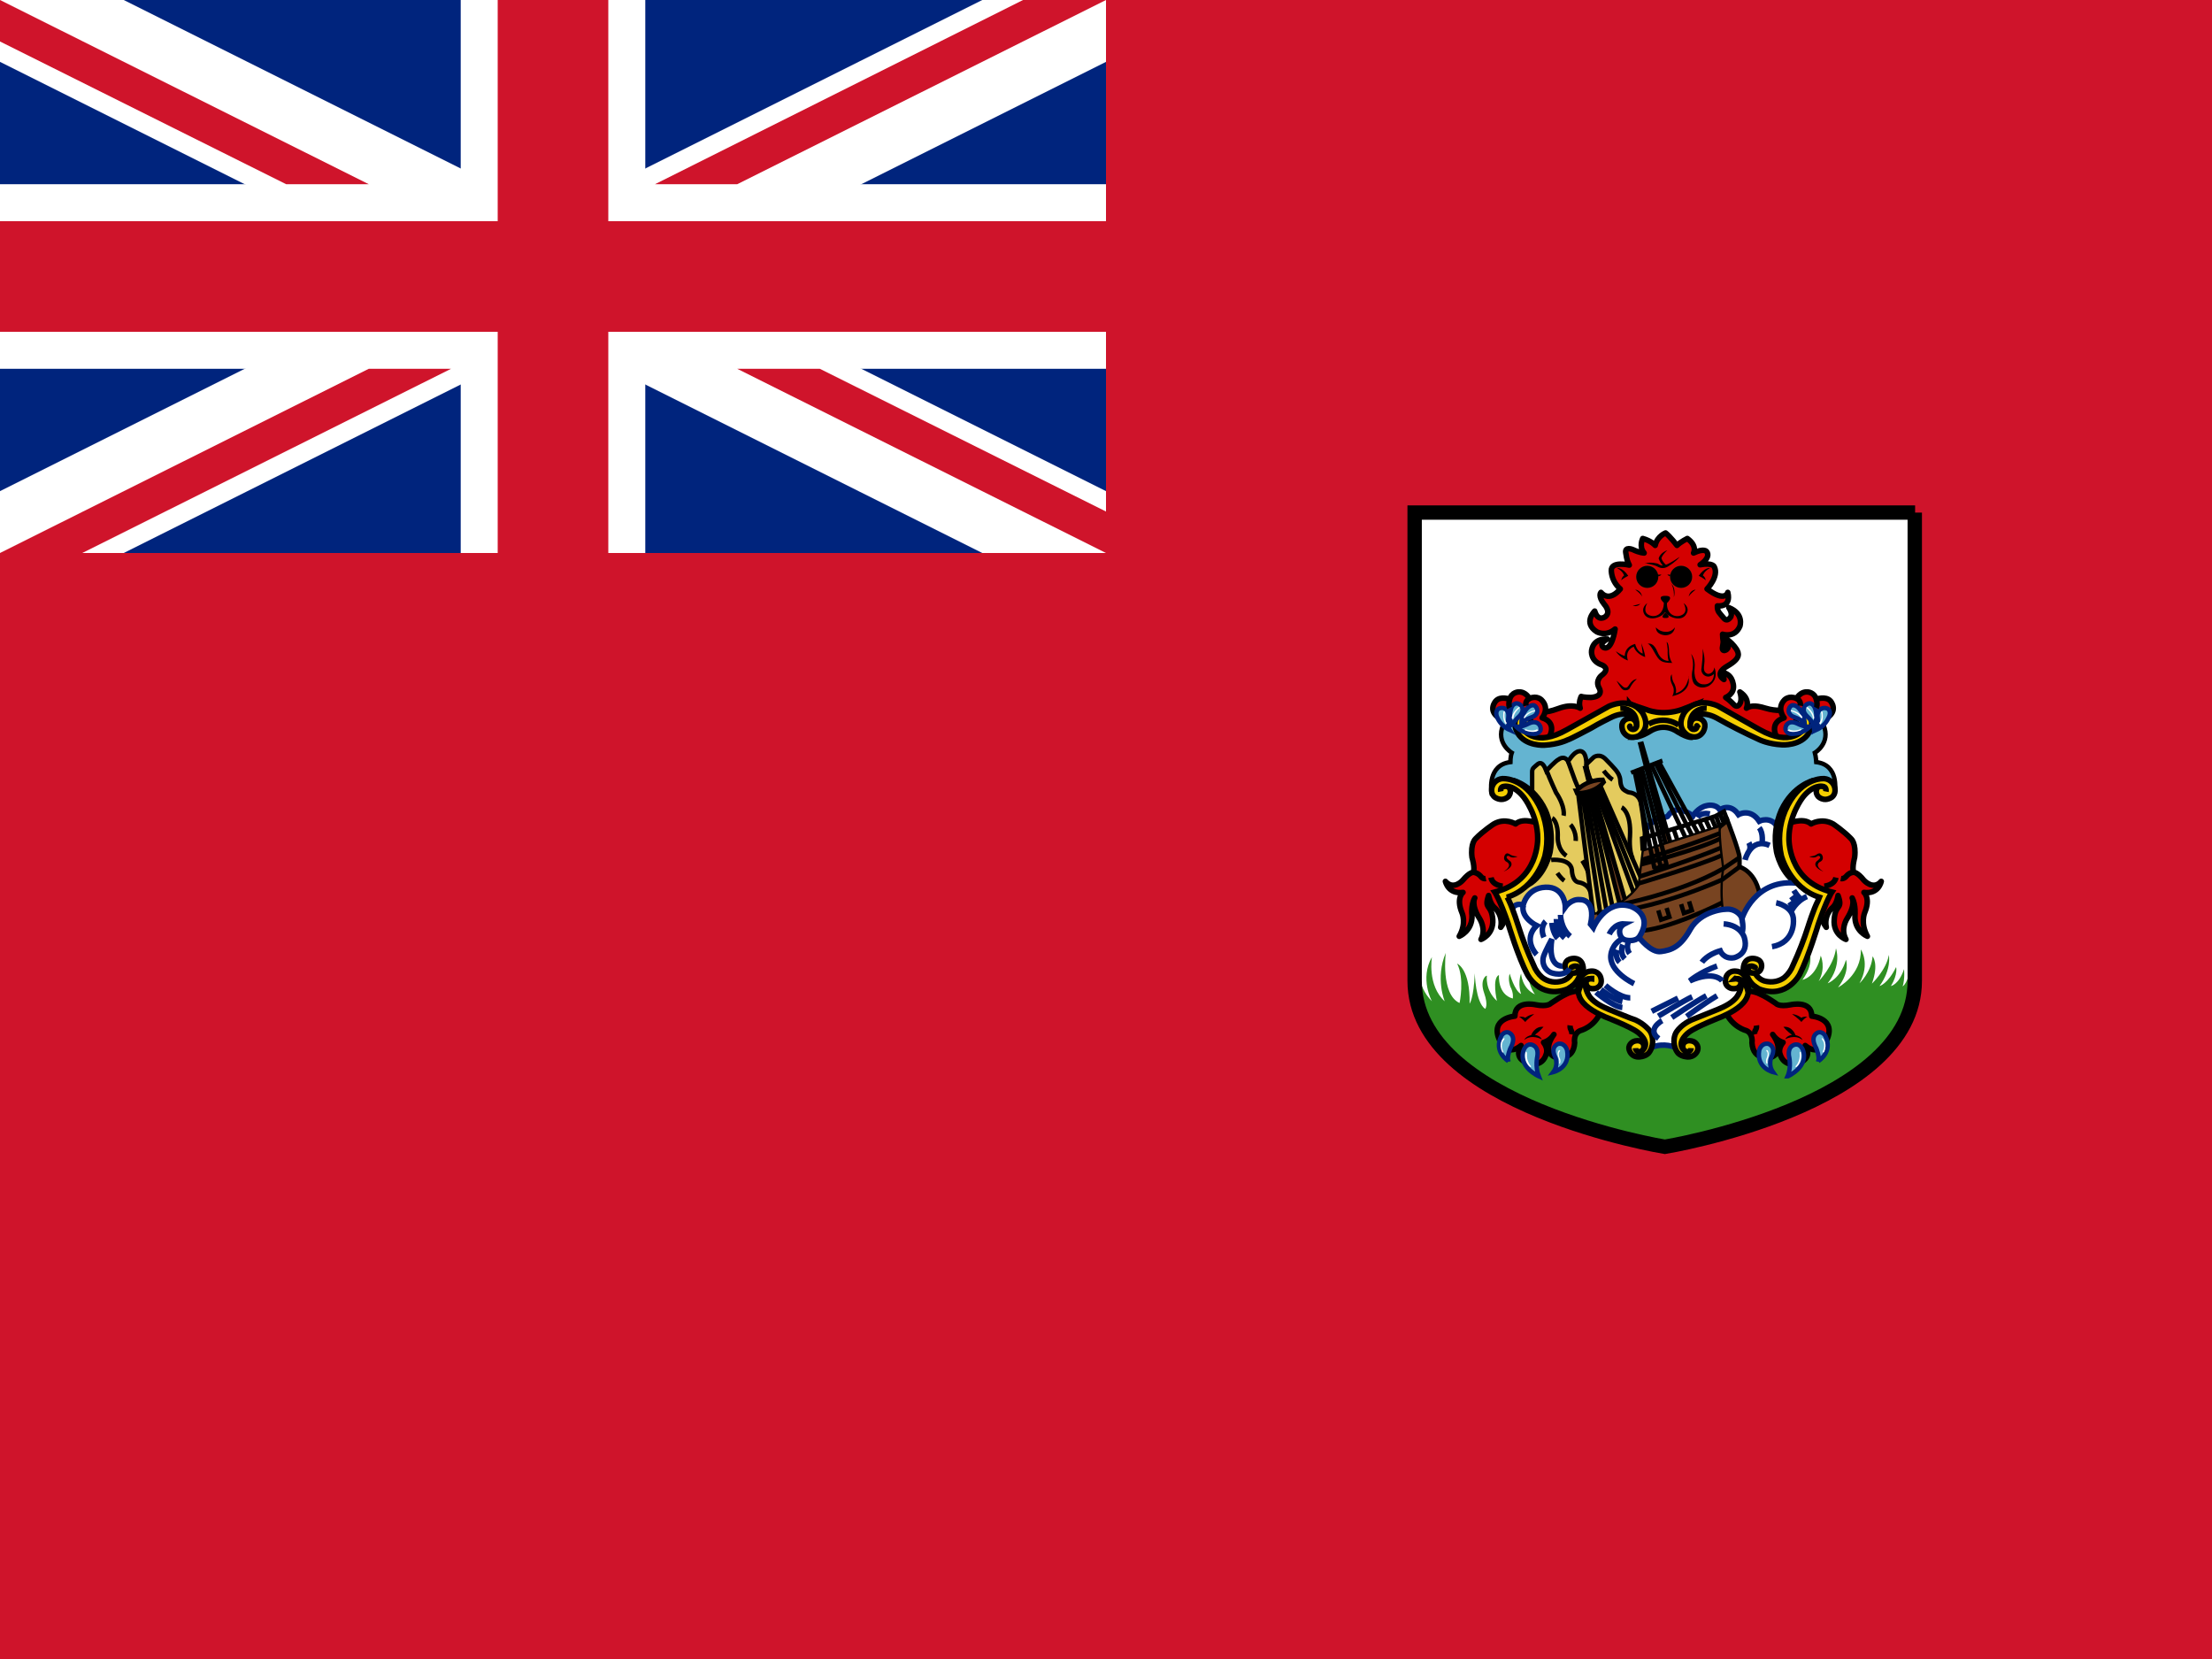 <?xml version="1.0" encoding="UTF-8"?>
<svg width="200px" height="150px" viewBox="0 0 200 150" version="1.1" xmlns="http://www.w3.org/2000/svg" xmlns:xlink="http://www.w3.org/1999/xlink">
    <!-- Generator: Sketch 52.5 (67469) - http://www.bohemiancoding.com/sketch -->
    <title>bm</title>
    <desc>Created with Sketch.</desc>
    <g id="Flags" stroke="none" stroke-width="1" fill="none" fill-rule="evenodd">
        <g id="North-America" transform="translate(-950, -50)">
            <g id="bm" transform="translate(950, 50)">
                <polygon id="Path" fill="#CF142B" points="0 0 200 0 200 150 0 150"></polygon>
                <polygon id="Path" fill="#00247D" points="0 0 100 0 100 50 0 50"></polygon>
                <path d="M0,0 L0,5.594 L88.812,50 L100,50 L100,44.406 L11.188,0 L0,0 Z M100,0 L100,5.594 L11.188,50 L0,50 L0,44.406 L88.812,0 L100,0 Z" id="Shape" fill="#FFFFFF" fill-rule="nonzero"></path>
                <path d="M41.656,0 L41.656,50 L58.344,50 L58.344,0 L41.656,0 Z M0,16.656 L0,33.344 L100,33.344 L100,16.656 L0,16.656 Z" id="Shape" fill="#FFFFFF" fill-rule="nonzero"></path>
                <path d="M0,20 L0,30 L100,30 L100,20 L0,20 Z M45,0 L45,50 L55,50 L55,0 L45,0 Z M0,50 L33.344,33.344 L40.781,33.344 L7.438,50 L0,50 Z M0,0 L33.344,16.656 L25.875,16.656 L0,3.75 L0,0 Z M59.219,16.656 L92.5,0 L100,0 L66.656,16.656 L59.219,16.656 Z M100,50 L66.656,33.344 L74.125,33.344 L100,46.25 L100,50 Z" id="Shape" fill="#CF142B" fill-rule="nonzero"></path>
                <path d="M173.062,46.344 L173.062,88.688 C173.062,100 150.469,103.688 150.469,103.688 C150.469,103.688 127.812,100 127.812,88.656 L127.812,46.344 L173.031,46.344 L173.062,46.344 Z" id="Path" fill="#FFFFFF"></path>
                <path d="M173.062,88.688 C173.062,100 150.469,103.688 150.469,103.688 C150.469,103.688 127.812,100 127.812,88.656 C127.812,88.656 127.812,87.719 128.281,87.219 C128.281,87.219 128.031,89.094 129.469,90.531 C129.469,90.531 128.344,88.5 129.469,86.531 C129.469,86.531 129.031,89.094 130.625,90.531 C130.625,90.531 129.75,88.469 130.719,86.156 C130.719,86.156 130.25,89.906 131.969,90.688 C131.969,90.688 132.438,88.5 131.75,87.125 C131.75,87.125 132.938,87.594 132.875,90.75 C132.875,90.75 133.25,90.281 133.344,88 C133.344,88 133.406,90.625 134.281,91.219 C134.281,91.219 134.594,90.938 134.188,89.781 C133.781,88.625 134.344,88.188 134.438,88.219 C134.438,88.219 134.25,89.5 135.344,90.5 C135.344,90.5 134.875,88.438 135.531,88.156 C135.531,88.156 135.375,89.906 136.781,90.281 C136.781,90.281 136.875,89.781 136.562,89.219 C136.562,89.219 136.312,88.562 136.5,88.031 C136.5,88.031 136.938,89.594 137.531,89.875 C137.531,89.875 137.188,88.938 137.531,88.031 C137.531,88.031 137.594,89.344 138.781,89.906 C138.781,89.906 138,88.875 138.281,87.75 L145.812,88.125 L149.719,88.312 L161.438,87.5 L163.438,85.75 C163.438,85.75 164.25,86.844 162.969,88.594 C162.969,88.594 164.219,88.375 164.625,86.406 C164.625,86.406 165.125,87.5 164.438,88.719 C164.438,88.719 165.812,87.312 166,85.75 C166,85.75 166.562,87.281 165.25,88.906 C165.25,88.906 166.406,88.5 166.906,86.781 C166.906,86.781 167.312,87.812 166.188,89.281 C166.188,89.281 168.312,88.188 168.25,85.844 C168.25,85.844 169.125,87.125 168.125,88.906 C168.125,88.906 169.188,87.938 169.312,86.469 C169.312,86.469 169.906,87.125 169.25,88.938 C169.25,88.938 170.562,87.688 170.781,86.344 C170.781,86.344 171.062,87.594 169.938,89.156 C169.938,89.156 170.688,88.969 171.438,87.438 C171.438,87.438 171.625,88.062 170.969,89.156 C170.969,89.156 171.688,89.031 172.156,87.625 C172.156,87.625 172.25,88.469 172.031,89.188 C172.031,89.188 172.594,88.844 172.719,87.281 C172.719,87.281 173.031,87.781 173.031,88.438 L173.031,88.656 L173.062,88.688 Z" id="Path" fill="#2F8F22"></path>
                <path d="M161.438,64.188 C161.438,64.188 160.656,64.344 159.625,64.031 C158.625,63.719 158.219,63.844 157.906,64.031 C157.906,64.031 158.312,63.219 157.312,62.562 C157.312,62.562 157.625,63.406 157.188,63.781 C157.188,63.781 157,63.969 156.75,63.688 C156.75,63.688 156.406,63.312 156.031,63.062 C156.031,63.062 156.875,62.75 156.719,61.875 C156.562,61.031 156.094,60.938 155.875,60.812 C155.833,61.019 155.833,61.231 155.875,61.438 C155.875,61.438 154.938,60.938 156.188,60.219 C157.438,59.5 157.219,59.062 157,58.688 C156.751,58.317 156.433,57.999 156.062,57.75 C156.062,57.75 156.312,58.156 156.25,58.5 C156.219,58.812 155.625,59.031 155.75,58.469 C155.875,57.844 155.75,57.969 155.75,57.344 C155.75,57.344 156.844,57.719 157.312,56.625 C157.312,56.625 157.719,55.5 156.312,54.938 C156.312,54.938 156.656,55.406 156.5,55.75 C156.5,55.75 156.188,56.312 155.844,55.875 C155.5,55.438 155.25,55.312 155.281,54.781 C155.281,54.781 156.562,54.969 156.219,53.562 C156.219,53.562 156,54.5 154.344,53.25 C154.344,53.25 155.438,52.125 155,51.25 C155,51.25 154.875,50.844 153.719,51.062 C153.719,51.062 154.719,50.438 154.312,49.875 C154.312,49.875 154.094,49.531 153.125,50 C153.125,50 153.5,49.375 152.562,48.688 C152.562,48.688 151.938,49 151.625,49.312 C151.625,49.312 151,48.5 150.594,48.188 C150.594,48.188 149.844,48.469 149.656,49.312 C149.656,49.312 149.312,48.906 148.531,48.688 C148.531,48.688 148.156,49.406 148.656,50 C148.656,50 148.281,50 147.625,49.688 C147.625,49.688 146.875,49.375 147,50 C147.094,50.625 147.156,50.781 147.312,51.094 C147.312,51.094 145.625,50.688 145.688,51.625 C145.725,52.255 146.019,52.842 146.5,53.25 C146.5,53.25 145.562,54.5 144.75,53.562 C144.75,53.562 144.438,53.875 145.062,54.656 C145.062,54.656 145.688,55.312 145.156,55.75 C145.156,55.75 144.5,56.281 144.188,55.25 C144.188,55.25 143.094,56.312 144.375,57.125 C144.375,57.125 145.188,57.594 146.031,56.875 C146.031,56.875 145.75,58.938 144.969,58.531 C144.969,58.531 144.5,58.219 145.344,57.781 C145.344,57.781 144.094,57.625 143.906,58.812 C143.906,58.812 143.75,59.75 144.844,60.125 C144.844,60.125 145.656,60.438 144.812,61.062 C144.812,61.062 144.188,61.531 144.594,62.219 C144.594,62.219 145.062,62.969 143.844,63.062 C143.844,63.062 143.219,63.062 142.969,62.969 C142.969,62.969 142.688,63.469 142.875,64.031 C142.875,64.031 142.25,63.562 140.906,64.062 C139.531,64.562 139.625,64.219 139.531,64.375 L139.125,65 C139.125,65 139.844,65.938 139.875,65.875 L139.719,66.906 L140.094,67.062 L142.906,65.812 L145.812,64.312 L148.125,64.438 L149.594,64.781 L151.5,64.938 L152.906,64.188 L154.906,64.188 L157.094,65.281 L159.594,66.781 L160.906,67.031 L161.906,66.969 L161.906,64.938 L161.438,64.188 Z" id="Path" stroke="#000000" stroke-width="0.5" fill="#D40000" stroke-linejoin="round"></path>
                <path d="M138.594,66.562 C138.594,66.562 139.688,67.125 140.156,66.469 C140.156,66.469 140.75,65.312 139.438,64.906 C139.438,64.906 140.156,64.062 139.375,63.281 C139.375,63.281 138.969,62.844 138.281,63.156 C138.281,63.156 137.969,62.531 137.312,62.562 C137.312,62.562 136.688,62.562 136.5,63.219 C136.5,63.219 135.688,62.906 135.25,63.375 C135.25,63.375 134.469,64.219 135.531,64.906 L136.281,64.969 L137.031,64.625 L137.875,64.844 C137.875,64.844 137.656,65.688 138.594,66.562 Z" id="Path" stroke="#000000" stroke-width="0.5" fill="#D40000" stroke-linejoin="round"></path>
                <path d="M163.062,64.562 C163.82,64.464 164.554,64.869 164.875,65.562 C165.562,67.188 164.094,68.062 164.094,68.062 C164.188,68.406 164.219,68.906 164.219,68.906 C166.281,69.156 165.906,71.469 165.906,71.469 L165.219,70.906 C164.031,70.438 162.781,71.469 161.906,73.156 C161.031,74.875 161.438,75.656 161.594,77.688 C161.75,79.719 165.031,80.938 165.031,80.938 L162.469,87.5 C161.469,90.094 159.344,89.031 158.719,88.469 C158.125,87.938 157.969,88.25 157.688,88.469 C157.375,88.719 159.062,90.031 155.969,91.281 C152.906,92.531 152.375,93.469 151.844,93.781 C151.344,94.094 149.219,93.906 149.031,93.625 C148.781,93.375 148.906,93.375 148.094,92.875 C147.312,92.406 145.969,91.938 144.5,91.25 C143.031,90.531 143.062,89.625 143.094,89.438 C143.094,89.25 143.594,87.719 141.875,88.938 C140.156,90.156 138.688,88.344 138.688,88.344 C138.375,87.906 136.906,84.062 136.906,84.062 C136.603,82.996 136.227,81.952 135.781,80.938 C135.781,80.938 135.688,81.125 136.969,80.406 C138.219,79.688 138.812,78.469 139.25,77.281 C139.688,76.062 139.25,74 139.094,73.594 C138.938,73.188 138,71.281 136.812,70.875 C135.656,70.469 134.844,71.5 134.844,71.5 C134.844,71.5 134.5,69.156 136.562,68.906 C136.562,68.906 136.562,68.406 136.688,68.062 C136.688,68.062 135.219,67.188 135.906,65.562 C135.906,65.562 136.375,64.438 137.688,64.562 L137.375,65.188 C137.375,65.188 137.062,68.5 141.906,66.281 C146.75,64.031 146.594,63.625 149.406,65.031 L151.406,65 C151.406,65 154.312,63.625 155.25,64.219 C156.188,64.812 159.531,66.688 159.531,66.688 C159.531,66.688 162.781,67.906 163.438,65.656 L163.062,64.562 Z" id="Path" stroke="#000000" stroke-width="0.4" fill="#64B4D1"></path>
                <path d="M148.438,78.969 C148.438,78.969 148.281,77.938 148.125,77.281 C148.125,77.281 147.75,76.25 148.375,75.5 L149.125,74.625 C149.125,74.625 149.594,74 150.188,73.906 C150.188,73.906 150.781,73.906 150.812,73.781 C150.875,73.656 151.531,72.594 153.062,73.781 C153.062,73.781 153.531,73 154.312,72.844 C154.312,72.844 155.094,72.625 155.5,73.219 C155.5,73.219 156.406,72.531 157.188,73.656 C157.188,73.656 158.25,73.031 159.062,74.25 C159.062,74.25 160.094,73.719 160.75,74.812 C161.406,75.938 161.281,76.375 161.281,76.375 L161.781,78.156 L163.5,80.281 L159.5,81.781 L157.688,81.781 L154.094,82.719 L147.719,83.219 L145.969,81.125 L148.469,78.938 L148.438,78.969 Z" id="Path" stroke="#00247D" stroke-width="0.5" fill="#FFFFFF"></path>
                <path d="M143.062,89.562 C143.062,89.562 142.125,89.594 141.625,89.875 C141.156,90.094 140.781,90.344 140.219,90.719 C140.219,90.719 139.938,91.062 138.844,90.844 C138.844,90.844 136.969,90.406 136.969,91.875 C136.969,91.875 134.656,92.062 135.594,94.062 C135.594,94.062 136.219,95.625 137.531,94.531 C137.531,94.531 136.688,95.719 138.312,96.188 C138.312,96.188 139.469,96.5 139.812,95.281 C139.812,95.281 140,94.812 139.562,94.25 C139.562,94.25 140.125,94.125 140.5,93.531 C140.5,93.531 139.312,95.031 140.625,95.594 C140.625,95.594 142.281,96 142.375,94.281 C142.375,94.281 142.219,93.469 142.875,93.188 C142.875,93.188 144.188,92.875 144.75,91.438 C144.75,91.438 142.875,90.438 143.062,89.562 Z M139.219,74.5 C139.219,74.5 137.75,73.844 137.031,74.5 C137.031,74.5 136.094,73.906 135.062,74.5 C135.062,74.5 134.094,75.125 133.406,75.844 C133.406,75.844 132.938,76.25 133.094,77.531 C133.094,77.531 133.375,78.438 133.219,78.875 C133.219,78.875 132.906,78.812 132.25,79.594 C132.25,79.594 131.438,80.531 130.688,79.688 C130.688,79.688 130.938,80.875 132.281,80.688 C132.281,80.688 131.625,81.188 132.188,82.531 C132.188,82.531 132.625,83.469 131.938,84.656 C131.938,84.656 133.125,84.188 133.094,82.781 C133.094,82.781 132.969,81.844 133.344,81.188 C133.344,81.188 132.969,81.781 133.781,83.062 C133.781,83.062 134.406,84 133.906,84.938 C133.906,84.938 135.062,84.531 134.969,83.125 C134.844,81.688 134.156,82.281 134.594,80.969 C134.594,80.969 134.719,81.656 135.062,82 C135.599,82.45 135.84,83.161 135.688,83.844 C135.688,83.844 136.375,82.969 136.219,82.062 C136.173,81.66 136.057,81.268 135.875,80.906 L138.062,79.656 L139.188,77.688 L139.219,74.5 Z" id="Shape" stroke="#000000" stroke-width="0.5" fill="#D40000" fill-rule="nonzero" stroke-linejoin="round"></path>
                <path d="M135.875,80.125 C135.875,80.125 134.938,80.062 134.812,79.344 M133.219,78.875 C133.219,78.875 133.531,78.875 133.844,79.188 C133.844,79.188 134.031,79.5 134.344,79.438" id="Shape" stroke="#000000" stroke-width="0.5"></path>
                <path d="M137.219,77.438 C137.219,77.438 136.75,77.438 136.469,77.219 C136.469,77.219 136.219,77.031 136.062,77.312 C136.062,77.312 135.812,77.75 136.25,77.938 C136.25,77.938 136.844,78.25 135.938,78.812 C135.938,78.812 137,78.406 136.562,77.875 C136.562,77.875 136.094,77.562 136.25,77.438 C136.25,77.438 136.312,77.312 136.5,77.438 C136.688,77.594 137.062,77.531 137.219,77.438 Z" id="Path" fill="#000000"></path>
                <polygon id="Path" stroke="#000000" stroke-width="0.4" fill="#784421" points="151.531 80 152.094 79.844 148.438 67.25 148.312 67.281"></polygon>
                <path d="M139.375,93.969 C139.375,93.969 138.531,93.469 137.812,94.031 C137.812,94.031 137.906,93.719 138.438,93.594 C138.438,93.594 138.75,92.75 139.562,92.844 C139.562,92.844 139.219,93.25 138.781,93.562 C138.781,93.562 139.25,93.625 139.406,93.969 L139.375,93.969 Z" id="Path" fill="#000000"></path>
                <path d="M136.375,95.938 C136.375,95.938 135,95.094 135.75,93.656 C135.75,93.656 135.969,93.25 136.375,93.344 C136.375,93.344 137.219,93.594 136.562,94.781 C136.562,94.781 136.219,95.531 136.375,95.969 L136.375,95.938 Z M139.125,97.312 C139.125,97.312 137.188,96.438 137.781,94.906 C137.781,94.906 137.969,94.406 138.406,94.438 C138.406,94.438 139.156,94.5 139,95.5 C139,95.5 138.781,96.438 139.125,97.312 Z" id="Shape" stroke="#00247D" stroke-width="0.4" fill="#64B4D1" fill-rule="nonzero"></path>
                <path d="M138.719,91.688 C138.719,91.688 138.125,92.125 137.906,92.406 C137.906,92.406 137.656,92.094 137.344,91.938 C137.344,91.938 137.719,91.875 137.906,92.031 C137.906,92.031 138.219,91.75 138.719,91.688 Z" id="Path" fill="#000000"></path>
                <path d="M140.438,96.938 C140.438,96.938 142,96.562 141.688,94.969 C141.688,94.969 141.531,94.281 140.906,94.375 C140.906,94.375 140.125,94.594 140.625,95.594 C140.625,95.594 140.938,96.281 140.438,96.938 Z" id="Path" stroke="#00247D" stroke-width="0.4" fill="#64B4D1"></path>
                <path d="M147.344,63.656 L148.844,64.156 C148.844,64.156 150.25,64.781 152.062,64.156 L153.438,63.625 L152.5,65.062 L152.5,65.812 L153.062,66.656 C153.062,66.656 152.719,66.812 151.656,66.156 C151.656,66.156 150.5,65.25 149.125,66.156 C149.125,66.156 148.344,66.656 147.719,66.656 L148.625,65.656 L148.281,64.75 L147.344,63.625 L147.344,63.656 Z" id="Path" stroke="#000000" stroke-width="0.5" fill="#F5CE00"></path>
                <path d="M141.031,95.062 C141.031,95.062 141.094,94.969 141.031,94.938 L140.906,95 C140.906,95 140.75,95.25 140.906,95.625 C140.906,95.625 141.031,95.844 140.969,96.094 L141,96.188 C141,96.188 141.062,96.156 141.062,96.094 C141.062,96.094 141.156,95.875 141,95.625 C141,95.625 140.844,95.25 141.031,95.062 Z" id="Path" fill="#FFFFFF"></path>
                <path d="M162.125,66.562 C162.125,66.562 161.031,67.125 160.562,66.469 C160.562,66.469 160,65.312 161.312,64.906 C161.312,64.906 160.594,64.062 161.344,63.281 C161.344,63.281 161.75,62.844 162.438,63.156 C162.438,63.156 162.75,62.531 163.406,62.562 C163.406,62.562 164.031,62.562 164.219,63.219 C164.219,63.219 165.062,62.906 165.5,63.375 C165.5,63.375 166.25,64.219 165.188,64.906 L164.438,64.969 L163.688,64.625 L162.875,64.844 C162.875,64.844 163.094,65.688 162.125,66.562 Z" id="Path" stroke="#000000" stroke-width="0.5" fill="#D40000" stroke-linejoin="round"></path>
                <path d="M153.438,65.688 C153.438,65.688 153.438,65.906 153.219,65.938 C153.219,65.938 152.969,66.031 152.812,65.719 L152.812,65.625 C152.812,65.5 152.75,65.094 153.188,64.781 C153.188,64.781 153.875,64.219 155.188,64.906 C156.45,65.618 157.743,66.275 159.062,66.875 C159.062,66.875 159.875,67.281 161.125,67.344 C161.125,67.344 162.844,67.469 163.562,66.25 C163.562,66.25 164.125,65.344 163.562,64.75 C163.562,64.75 163.344,64.5 162.969,64.531 C162.844,64.562 162.656,64.625 162.5,64.844 C162.5,64.844 162.219,65.219 162.531,65.5 C162.531,65.5 162.938,65.75 163.094,65.219 C163.094,65.281 163.219,65.688 163,66 C163,66 161.938,67.562 159.094,65.969 L155.344,63.844 C155.344,63.844 153.469,62.875 152.312,64.406 C152.312,64.406 151.406,65.656 152.594,66.469 C152.594,66.469 153.469,67 154,66.156 C154,66.156 154.469,65.344 153.75,65 C153.75,65 153.125,64.688 152.875,65.312 C152.625,65.938 153.344,66.125 153.406,65.656 C153.406,65.656 153.406,65.562 153.469,65.656 L153.438,65.688 Z" id="Path" stroke="#000000" stroke-width="0.5" fill="#F5CE00"></path>
                <path d="M138.531,72.188 L138.531,69.812 C138.531,69.625 138.531,69.5 138.844,69.25 C139.094,69.031 139.406,68.656 139.812,69.688 C139.812,69.688 140.656,68.781 140.938,68.656 C140.938,68.656 141.438,68.25 141.781,68.844 C141.781,68.844 142.219,68.156 142.562,68 C142.562,68 143.406,67.469 143.438,69.094 L144.094,68.469 C144.094,68.469 144.625,68.062 145.188,68.656 C145.188,68.656 146.125,69.594 146.25,69.844 C146.25,69.844 146.469,70.125 146.5,70.562 C146.5,70.562 146.5,71.062 146.75,71.344 C146.75,71.344 147.062,71.625 147.344,71.656 C147.344,71.656 148,71.688 148.281,72.344 C148.281,72.344 148.375,72.219 148.719,75.281 L148.719,80.906 L144.938,85.406 L138.875,83.656 L136.469,82.656 L135.906,80.906 L138.25,79.375 L139.5,75.938 L139.125,73.531 L138.531,72.156 L138.531,72.188 Z" id="Path" stroke="#000000" stroke-width="0.4" fill="#E4CB5E"></path>
                <path d="M155.219,75.125 L155.531,74.719 L156.188,74.188 C156.188,74.188 157.25,76.938 157.281,77.531 L157.281,78.375 C157.281,78.375 158.844,78.781 159.156,81.188 L157.844,83.594 L155.812,82.438 L155.219,82.031 L155.219,75.156 L155.219,75.125 Z" id="Path" stroke="#000000" stroke-width="0.4" fill="#784421"></path>
                <path d="M136,94 C136,94 136.062,93.906 136,93.844 L135.875,93.938 C135.875,93.938 135.469,94.375 135.812,95.094 C135.812,95.094 135.812,95.188 135.906,95.156 C135.906,95.156 135.969,95.156 135.906,95.062 C135.906,95.062 135.594,94.438 136,94 Z" id="Path" fill="#FFFFFF"></path>
                <path d="M142.125,93.531 C142.125,93.531 142.156,93.312 142.031,93.094 C142.031,93.094 141.938,92.938 141.969,92.719" id="Path" stroke="#000000" stroke-width="0.5"></path>
                <path d="M143.438,69.094 C143.438,69.094 143.438,69.688 143.625,70.125 C143.781,70.562 144.375,71.312 144.406,71.688" id="Path" stroke="#000000" stroke-width="0.4"></path>
                <path d="M157.688,89.562 C157.688,89.562 158.625,89.594 159.125,89.875 C159.625,90.094 160,90.344 160.562,90.719 C160.562,90.719 160.812,91.062 161.906,90.844 C161.906,90.844 163.812,90.406 163.812,91.875 C163.812,91.875 166.094,92.062 165.156,94.062 C165.156,94.062 164.531,95.625 163.219,94.531 C163.219,94.531 164.062,95.719 162.438,96.188 C162.438,96.188 161.281,96.5 160.938,95.281 C160.938,95.281 160.75,94.812 161.219,94.25 C161.219,94.25 160.656,94.125 160.281,93.531 C160.281,93.531 161.469,95.031 160.156,95.594 C160.156,95.594 158.5,96 158.406,94.281 C158.406,94.281 158.531,93.469 157.906,93.188 C157.906,93.188 156.594,92.875 156,91.438 C156,91.438 157.875,90.438 157.688,89.562 Z" id="Path" stroke="#000000" stroke-width="0.5" fill="#D40000" stroke-linejoin="round"></path>
                <path d="M142.688,71.719 L144.25,84.25 M143.062,71.688 L144.812,83.375 M143.375,71.625 L145.406,83.219" id="Shape" stroke="#000000" stroke-width="0.4"></path>
                <polygon id="Path" stroke="#000000" stroke-width="0.4" fill="#784421" points="146.562 82.219 147.125 82.031 143.469 69.469 143.344 69.469"></polygon>
                <path d="M144.5,71.156 L148.188,80.469 M144.25,71.312 L147.812,81" id="Shape" stroke="#000000" stroke-width="0.4"></path>
                <path d="M138.438,96.406 C138.438,96.406 138,96 138.062,95.281 C138.062,95.281 138.062,95.125 138,95.094 C138,95.094 137.906,95.062 137.906,95.25 C137.906,95.25 137.781,96 138.312,96.438 C138.312,96.438 138.344,96.5 138.406,96.469 C138.406,96.469 138.469,96.469 138.406,96.406 L138.438,96.406 Z" id="Path" fill="#FFFFFF"></path>
                <path d="M144.688,71.031 L148.438,79.531 M143.656,71.562 L146,83" id="Shape" stroke="#000000" stroke-width="0.4"></path>
                <path d="M162.656,80 C161,79.062 160.625,77 160.625,77 C160.393,75.734 160.545,74.428 161.062,73.25 C162.125,71 163.969,70.562 163.969,70.562 C163.969,70.562 162.156,71.812 161.656,73.5 C161.656,73.5 161.281,74.938 161.5,76.312 C161.719,77.75 161.625,77.375 161.969,78.469 L162.656,80.031 L162.656,80 Z" id="Path" stroke="#000000" stroke-width="0.5" fill="#F5CE00"></path>
                <path d="M155.5,74.688 L148.531,76.906 L148.156,80.031 C146.5,82.438 143.125,82.844 143.125,82.844 L145.75,85.656 L150.75,86.688 L153.406,84.656 L155.812,82.469 C155.562,81.281 155.688,79.531 155.688,79.531 C155.688,79.219 155.812,78.531 155.812,78.531 C155.812,78.531 155.406,75.719 155.5,74.719 L155.5,74.688 Z" id="Path" stroke="#000000" stroke-width="0.2" fill="#784421"></path>
                <path d="M148.25,79.25 C148.25,79.25 152.844,77.812 155.594,76.656 M146.031,81.875 C146.031,81.875 151.781,80.844 155.812,78.531 L157.281,77.531" id="Shape" stroke="#000000" stroke-width="0.4"></path>
                <path d="M157.281,78.375 L155.719,79.531 C155.719,79.531 149.281,82.469 144.375,82.562 M155.688,81.625 C155.688,81.625 150.75,84.156 147.938,84.188" id="Shape" stroke="#000000" stroke-width="0.4"></path>
                <path d="M161.562,74.5 C161.562,74.5 163.031,73.844 163.75,74.5 C163.75,74.5 164.688,73.906 165.75,74.5 C165.75,74.5 166.688,75.125 167.375,75.844 C167.375,75.844 167.844,76.25 167.688,77.531 C167.688,77.531 167.438,78.438 167.594,78.875 C167.594,78.875 167.906,78.812 168.531,79.594 C168.531,79.594 169.375,80.531 170.094,79.688 C170.094,79.688 169.875,80.875 168.531,80.688 C168.531,80.688 169.156,81.188 168.594,82.531 C168.594,82.531 168.188,83.469 168.844,84.656 C168.844,84.656 167.656,84.188 167.719,82.781 C167.719,82.781 167.812,81.844 167.469,81.188 C167.469,81.188 167.812,81.781 167,83.062 C167,83.062 166.375,84 166.906,84.938 C166.906,84.938 165.719,84.531 165.844,83.125 C165.938,81.688 166.656,82.281 166.188,80.969 C166.188,80.969 166.094,81.656 165.75,82 C165.214,82.45 164.973,83.161 165.125,83.844 C165.125,83.844 164.438,82.969 164.594,82.062 C164.75,81.156 164.906,80.906 164.906,80.906 L162.719,79.656 L161.625,77.688 L161.562,74.5 Z" id="Path" stroke="#000000" stroke-width="0.5" fill="#D40000" stroke-linejoin="round"></path>
                <path d="M136.594,82.469 C136.594,82.469 136.812,81.5 137.719,81.844 C137.719,81.844 138.031,80.281 139.75,80.219 C141.438,80.156 141.531,81.875 141.531,82 C141.531,82 142.062,81.25 142.875,81.344 C142.875,81.344 144.312,81.25 143.812,83.562 L144.062,83.875 C144.062,83.875 145.156,81.281 147.406,81.938 C147.406,81.938 149.594,82.625 148.188,84.75 C148.188,84.75 149.281,86.188 150.188,86.031 C151.125,85.906 151.938,85.625 152.844,84 C153.781,82.375 155.906,82.125 156.438,82.219 C156.969,82.312 157.406,82.688 157.5,83.062 C157.5,83.062 158.625,79.312 162.688,79.875 L164.312,80.719 L164.938,81 L164,83.594 L161.781,88.656 L160.062,89.156 L158.281,88.156 L157.656,88.469 L157.625,90 L155.281,91.688 L153.656,92.344 L151.875,93.594 L151.438,94.688 C151.438,94.688 150.469,94.25 149.344,94.688 L148.969,93.75 L147.906,92.781 L143.844,90.844 L143.125,88.469 L142.375,88.156 L141.531,89.094 L140.344,89.25 L138.531,88 L136.562,82.5 L136.594,82.469 Z" id="Path" stroke="#00247D" stroke-width="0.5" fill="#FFFFFF"></path>
                <path d="M154.312,64.031 C154.312,64.031 152.75,63.969 152.812,65.594" id="Path" stroke="#000000" stroke-width="0.5"></path>
                <path d="M164.5,81.125 C161.812,80.281 161.062,77.375 161.062,77.375 C160.751,76.018 160.872,74.598 161.406,73.312 C162.656,70.406 164.719,70.406 164.719,70.406 C165.286,70.331 165.81,70.718 165.906,71.281 C166,71.906 165.562,72.125 165.562,72.125 C164.844,72.531 164.375,72 164.375,72 C164.062,71.594 164.312,71.25 164.312,71.25 C164.5,71 164.844,71.125 164.844,71.125 C165.156,71.188 165.094,71.562 165.094,71.562 C165.094,71.562 165.188,71.125 164.781,71.094 C164.781,71.094 163.938,70.906 163,72.094 C163,72.094 161.75,73.688 161.75,75.781 C161.75,75.781 161.594,79.656 165.625,80.656 C165.625,80.656 165.188,81.281 164.406,83.562 C164.406,83.562 163.531,86.5 162.719,88.094 C162.719,88.094 161.594,90.344 159.094,89.438 C159.094,89.438 157.625,88.781 157.625,87.719 C157.625,87.719 157.531,86.719 158.406,86.656 C158.406,86.656 159.281,86.594 159.281,87.344 C159.281,87.344 159.281,88.125 158.344,87.969 C158.344,87.969 158.031,87.875 158.062,87.562 C158.062,87.562 158.125,87.25 158.531,87.406 C158.938,87.562 158.531,87.406 158.531,87.375 C158.531,87.375 158.375,87.312 158.219,87.375 C158.219,87.375 158.062,87.406 158.062,87.656 C158.062,87.656 158.062,87.812 158.25,87.938 L158.688,88 C158.688,88 158.938,88.5 159.5,88.688 C160.281,88.906 160.938,88.688 161.344,88.375 C161.693,88.07 161.961,87.684 162.125,87.25 C162.658,86.103 163.117,84.924 163.5,83.719 C163.5,83.719 163.969,82.219 164.375,81.438 L164.5,81.125 Z" id="Path" stroke="#000000" stroke-width="0.5" fill="#F5CE00"></path>
                <path d="M156.875,88.5 C156.875,88.5 157.406,88.438 157.406,88.875 C157.406,88.875 157.375,89.5 156.562,89.375 C156.562,89.375 155.781,89.219 156.062,88.344 C156.062,88.344 156.25,87.719 157,87.812 C157,87.812 157.719,87.812 158.031,88.812 C158.031,88.812 158.281,89.656 157.844,90.375 C157.375,91.156 156.219,91.688 155.656,91.938 C155.656,91.938 153.375,92.812 152.688,93.344 C152.688,93.344 151.656,94.094 152.125,94.812 C152.125,94.812 152.312,95.094 152.562,95.094 C152.562,95.094 152.875,95.094 152.906,94.781 C152.906,94.781 152.906,94.969 152.719,95.062 C152.719,95.062 152.5,95.156 152.281,94.969 C152.281,94.969 152.031,94.719 152.219,94.344 C152.219,94.344 152.5,93.906 153.156,94.188 C153.156,94.188 153.688,94.469 153.469,95.031 C153.469,95.031 153.25,95.594 152.594,95.562 C152.594,95.562 152.094,95.562 151.75,95.25 C151.25,94.688 151.219,93.688 151.688,93.156 C151.688,93.156 152.094,92.594 152.938,92.219 L155.281,91.281 C155.969,91 156.562,90.688 156.969,90.219 C156.969,90.219 157.312,89.844 157.438,89.156 C157.438,89.156 157.531,88.656 157.219,88.531 L156.906,88.469 L156.875,88.5 Z" id="Path" stroke="#000000" stroke-width="0.5" fill="#F5CE00"></path>
                <path d="M156.938,88.5 C156.938,88.5 157.5,88.375 157.844,89.062 C157.844,89.062 158.031,89.469 158.062,89.719 M158.25,87.344 C158.25,87.344 157.688,87.438 157.969,88.25 C158.281,89 158.75,89.219 158.906,89.344" id="Shape" stroke="#000000" stroke-width="0.5"></path>
                <path d="M147.344,65.688 C147.344,65.688 147.344,65.906 147.594,65.938 C147.594,65.938 147.812,66 147.938,65.719 L147.969,65.625 C147.969,65.5 148.031,65.094 147.625,64.781 C147.625,64.781 146.906,64.219 145.594,64.906 C145.594,64.906 144.562,65.406 143.844,65.844 C143.844,65.844 141.969,66.844 141.719,66.906 C141.719,66.906 140.906,67.312 139.656,67.375 C139.656,67.375 137.938,67.5 137.219,66.281 C137.219,66.281 136.656,65.375 137.219,64.781 C137.219,64.781 137.438,64.531 137.812,64.562 C137.969,64.594 138.125,64.656 138.281,64.875 C138.281,64.875 138.562,65.25 138.25,65.531 C138.25,65.531 137.844,65.781 137.688,65.25 C137.688,65.312 137.594,65.688 137.812,66.031 C137.812,66.031 138.844,67.594 141.688,65.969 L145.438,63.875 C145.438,63.875 147.312,62.906 148.469,64.406 C148.469,64.406 149.375,65.656 148.219,66.5 C148.219,66.5 147.344,67.031 146.781,66.188 C146.781,66.188 146.344,65.375 147.031,65.031 C147.031,65.031 147.656,64.719 147.938,65.344 C148.188,65.969 147.438,66.156 147.375,65.688 C147.375,65.688 147.375,65.594 147.344,65.688 Z M138.125,80.031 C139.781,79.094 140.156,77 140.156,77 C140.531,74.906 139.719,73.25 139.719,73.25 C138.656,71 136.812,70.562 136.812,70.562 C136.812,70.562 138.625,71.812 139.125,73.5 C139.125,73.5 139.531,74.938 139.281,76.312 C139.062,77.75 139.156,77.375 138.812,78.469 L138.125,80.031 Z" id="Shape" stroke="#000000" stroke-width="0.5" fill="#F5CE00" fill-rule="nonzero"></path>
                <path d="M146.5,64.031 C146.5,64.031 148.062,63.969 147.969,65.594" id="Path" stroke="#000000" stroke-width="0.5"></path>
                <path d="M136.25,81.125 C138.969,80.281 139.688,77.375 139.688,77.375 C140.008,76.021 139.899,74.601 139.375,73.312 C138.125,70.406 136.062,70.406 136.062,70.406 C135.496,70.331 134.971,70.718 134.875,71.281 C134.781,71.906 135.219,72.125 135.219,72.125 C135.938,72.531 136.406,72 136.406,72 C136.719,71.594 136.469,71.25 136.469,71.25 C136.281,71 135.938,71.125 135.938,71.125 C135.625,71.188 135.688,71.562 135.688,71.562 C135.688,71.562 135.594,71.125 136,71.094 C136,71.094 136.844,70.906 137.781,72.094 C137.781,72.094 139.031,73.688 139.031,75.781 C139.031,75.781 139.188,79.656 135.156,80.656 C135.156,80.656 135.594,81.281 136.375,83.562 C136.375,83.562 137.25,86.5 138.094,88.094 C138.094,88.094 139.188,90.344 141.688,89.438 C141.688,89.438 143.156,88.781 143.156,87.719 C143.156,87.719 143.25,86.719 142.375,86.656 C142.375,86.656 141.5,86.594 141.5,87.344 C141.5,87.344 141.5,88.125 142.438,87.969 C142.438,87.969 142.75,87.875 142.719,87.562 C142.719,87.562 142.656,87.25 142.25,87.406 C141.844,87.562 142.25,87.406 142.25,87.375 C142.25,87.375 142.406,87.312 142.562,87.375 C142.562,87.375 142.719,87.406 142.719,87.656 C142.719,87.656 142.719,87.812 142.531,87.938 L142.125,88 C142.125,88 141.875,88.5 141.281,88.688 C140.653,88.9 139.96,88.783 139.438,88.375 C139.088,88.07 138.82,87.684 138.656,87.25 C138.123,86.103 137.664,84.924 137.281,83.719 C137.281,83.719 136.812,82.219 136.438,81.438 L136.281,81.125 L136.25,81.125 Z" id="Path" stroke="#000000" stroke-width="0.5" fill="#F5CE00"></path>
                <path d="M143.906,88.5 C143.906,88.5 143.406,88.438 143.406,88.875 C143.406,88.875 143.406,89.5 144.219,89.375 C144.219,89.375 145,89.219 144.719,88.344 C144.719,88.344 144.531,87.719 143.781,87.812 C143.781,87.812 143.062,87.812 142.75,88.812 C142.75,88.812 142.5,89.656 142.938,90.375 C143.406,91.156 144.562,91.688 145.125,91.938 C145.125,91.938 147.406,92.812 148.094,93.344 C148.094,93.344 149.125,94.094 148.656,94.812 C148.656,94.812 148.5,95.094 148.219,95.094 C148.219,95.094 147.906,95.094 147.875,94.781 C147.875,94.781 147.875,94.969 148.062,95.062 C148.062,95.062 148.281,95.156 148.5,94.969 C148.5,94.969 148.75,94.719 148.562,94.344 C148.562,94.344 148.281,93.906 147.656,94.188 C147.656,94.188 147.094,94.469 147.344,95.031 C147.344,95.031 147.531,95.594 148.188,95.562 C148.188,95.562 148.688,95.562 149.031,95.25 C149.531,94.688 149.562,93.688 149.125,93.156 C149.125,93.156 148.688,92.594 147.875,92.219 C147.375,92.062 146.438,91.656 145.5,91.281 C144.812,91 144.219,90.688 143.812,90.219 C143.812,90.219 143.469,89.844 143.344,89.156 C143.344,89.156 143.25,88.656 143.562,88.531 L143.875,88.469 L143.906,88.469 L143.906,88.5 Z" id="Path" stroke="#000000" stroke-width="0.5" fill="#F5CE00"></path>
                <path d="M143.844,88.5 C143.844,88.5 143.281,88.375 142.938,89.062 C142.938,89.062 142.75,89.469 142.719,89.719 M142.531,87.344 C142.531,87.344 143.094,87.438 142.812,88.25 C142.5,89 142.031,89.219 141.875,89.344 M149.062,65.469 C149.062,65.469 150.406,64.625 151.781,65.562" id="Shape" stroke="#000000" stroke-width="0.5"></path>
                <path d="M141.375,73.75 C141.375,73.75 141.562,72.969 140.688,71.656 C140.688,71.656 140.125,70.438 139.844,69.688 M141.781,68.844 L142.406,70.562 L143.156,72.344" id="Shape" stroke="#000000" stroke-width="0.4"></path>
                <path d="M142,74.562 C142,74.562 142.531,75.125 142.469,76.031 M140.344,73.969 C140.344,73.969 140.906,74.25 140.844,75.75 C140.844,75.75 140.812,76.812 141.625,77.375 M140.25,77.75 C140.25,77.75 142,77.562 142.125,78.656 C142.125,78.656 142.125,79.688 142.75,79.781 C142.75,79.781 143.625,79.875 143.812,80.719 M140.812,78.938 C140.812,78.938 141.125,79.406 141.438,79.625 M143.062,77.812 C143.062,77.812 143.5,78.5 143.594,78.875 M145,69.688 C145,69.688 145.406,70.25 145.812,70.5 M146.625,73 C146.625,73 147.5,73.406 147.375,75.625 C147.375,75.625 147.25,76.906 147.625,77.625" id="Shape" stroke="#000000" stroke-width="0.4"></path>
                <path d="M142.5,71.5 L142.594,71.719 C142.594,71.719 144.156,71.781 145,70.719 L144.906,70.5 C144.906,70.5 143.531,70.438 142.531,71.5 L142.5,71.5 Z" id="Path" stroke="#000000" stroke-width="0.4" fill="#784421"></path>
                <path d="M148.156,79.875 C148.156,79.875 153.562,78.281 155.656,77.344" id="Path" stroke="#000000" stroke-width="0.4"></path>
                <polygon id="Path" stroke="#000000" stroke-width="0.2" fill="#784421" points="147.594 69.906 147.531 69.75 150.188 68.719 150.25 68.906"></polygon>
                <path d="M147.812,69.812 L149.594,78.531 M148.125,69.719 L150.156,78.375 M148.469,69.562 L150.688,78.188 M149.344,69.25 L152.375,75.688 M149.75,69.125 L152.969,75.5 M150.031,68.969 L153.531,75.344 M149.469,78.594 L150.844,78.156 M148.438,77.75 C148.438,77.75 152.438,76.562 155.5,75.344 M148.375,78.156 C148.375,78.156 153.469,76.844 155.5,75.844 M149.938,82.312 L150.188,83.156 L150.938,82.906 L150.688,82.094 M152,81.75 L152.25,82.562 L152.969,82.312 L152.719,81.5 M148.531,76.906 L148.469,75.812 L155.156,73.781 L155.5,74.719 M151.312,74.938 L151.656,75.938 M153.625,74.25 L154.062,75.188 M154.188,74.062 L154.594,74.938 M154.719,73.906 L155.125,74.844 M155.125,73.781 L155.875,73.375 L156.188,74.188 M155.5,73.562 L155.875,74.438" id="Shape" stroke="#000000" stroke-width="0.4"></path>
                <path d="M138.938,86.312 C138.938,86.312 137.625,84.969 138.938,83.688 C138.938,83.688 137.5,83 137.719,81.875 M141.281,87.344 C141.281,87.344 139.906,87.531 140.312,84.906 C140.312,84.906 139.75,85.938 139.562,86.469 C139.395,87.004 139.614,87.584 140.094,87.875 C140.312,88.031 141.531,88.344 141.906,87.562 M139.75,83.312 C139.75,83.312 139.188,83.812 139.594,84.75 M140.312,83.438 C140.312,83.438 140.375,84.344 140.844,84.844 M140.719,83.094 C140.719,83.094 140.719,84.156 141.469,84.812 M141.094,82.719 C141.094,82.719 141.094,83.906 141.969,84.656 M145.5,84.469 C145.5,84.469 145.938,83.469 146.875,83.531 C146.875,83.531 146.438,83.75 146.438,84.188 C146.438,84.188 146.375,84.969 147.188,85.031 C147.188,85.031 147.844,85.125 148.188,84.75" id="Shape" stroke="#00247D" stroke-width="0.5"></path>
                <path d="M147.75,88.938 C147.75,88.938 145.406,87.844 145.656,86.281 C145.656,86.281 145.75,85.344 146.688,84.875 M146.188,85.875 C146.188,85.875 145.969,86.531 146.438,87 M146.719,85.406 C146.719,85.406 146.406,86.156 146.906,86.688 M147.281,85.031 C147.281,85.031 146.938,85.656 147.344,86.219 M145.156,89.094 C145.156,89.094 146.406,90.219 147.406,90.219 M144.75,89.469 C144.75,89.469 145.938,90.406 146.688,90.562 M144.312,89.719 C144.312,89.719 145.781,91 146.688,91.094 M150.281,92.281 C150.281,92.281 148.844,93.062 149.969,93.906 M149.344,91.438 L151.719,90.25 M149.938,91.875 C149.938,91.875 152.312,90.438 153,90.125 M151.156,92 C151.156,92 153.188,90.625 154.281,90.031 M152.5,91.906 C152.5,91.906 153.906,90.844 155.25,90.031 M155.719,88.688 C155.719,88.688 155.031,87.688 152.781,88.688 C152.781,88.688 153.625,87.938 155.25,87.344 M157.5,83.062 C157.5,83.062 157.688,83.875 157.5,84.375" id="Shape" stroke="#00247D" stroke-width="0.5"></path>
                <path d="M153.875,87 C153.875,87 154.344,86.312 155.531,85.969 C155.531,85.969 155.844,86.75 156.781,86.594 C156.781,86.594 158.156,86.312 157.719,84.781 C157.719,84.781 157.438,83.656 155.844,83.531 M160.594,81.625 C160.594,81.625 162.188,81.938 162.156,83.219 C162.156,83.219 162.312,85.219 160.219,85.594 M161.938,82.438 C161.938,82.438 162.375,81.469 163.375,81.062 M162.188,80.5 C162.188,80.5 162.625,81.219 162.906,81.312 M161.969,81.062 C161.969,81.062 162.375,81.594 162.5,81.688 M161.812,81.562 C161.812,81.562 162.031,81.875 162.219,82 M153.469,73.906 C153.469,73.906 153.781,73.406 154.594,73.594 M157.781,77.75 C157.781,77.75 158.281,75.688 160,76.438 M159.312,76.281 C159.312,76.281 159.469,75.344 159.062,74.844 M158.125,76.188 C158.125,76.188 158.344,76.594 158.156,76.906" id="Shape" stroke="#00247D" stroke-width="0.5"></path>
                <path d="M161.656,97.312 C161.656,97.312 163.594,96.438 163,94.906 C163,94.906 162.812,94.406 162.375,94.438 C162.375,94.438 161.625,94.469 161.75,95.469 C161.75,95.469 162,96.469 161.625,97.312 L161.656,97.312 Z" id="Path" stroke="#00247D" stroke-width="0.4" fill="#64B4D1"></path>
                <path d="M162.344,96.406 C162.344,96.406 162.781,96 162.719,95.281 C162.719,95.281 162.688,95.125 162.75,95.094 C162.75,95.094 162.844,95.062 162.844,95.25 C162.844,95.25 162.969,96 162.469,96.438 C162.469,96.438 162.438,96.5 162.375,96.469 C162.375,96.469 162.312,96.469 162.344,96.406 Z" id="Path" fill="#FFFFFF"></path>
                <path d="M164.406,95.938 C164.406,95.938 165.781,95.094 165.031,93.656 C165.031,93.656 164.812,93.25 164.406,93.344 C164.406,93.344 163.562,93.594 164.219,94.781 C164.219,94.781 164.531,95.531 164.406,95.969 L164.406,95.938 Z" id="Path" stroke="#00247D" stroke-width="0.4" fill="#64B4D1"></path>
                <path d="M164.75,94 C164.75,94 164.688,93.906 164.75,93.844 L164.844,93.938 C164.844,93.938 165.25,94.375 164.938,95.094 C164.938,95.094 164.906,95.188 164.812,95.156 L164.812,95.062 C164.812,95.062 165.125,94.438 164.75,94 Z" id="Path" fill="#FFFFFF"></path>
                <path d="M160.312,96.938 C160.312,96.938 158.781,96.562 159.062,94.969 C159.062,94.969 159.219,94.281 159.875,94.375 C159.875,94.375 160.656,94.594 160.156,95.594 C160.156,95.594 159.844,96.281 160.312,96.938 Z" id="Path" stroke="#00247D" stroke-width="0.4" fill="#64B4D1"></path>
                <path d="M159.719,95.062 C159.719,95.062 159.688,94.969 159.719,94.938 C159.719,94.938 159.812,94.938 159.844,95 C159.844,95 160,95.25 159.875,95.625 C159.875,95.625 159.75,95.844 159.812,96.094 C159.812,96.094 159.812,96.156 159.75,96.188 L159.688,96.094 C159.688,96.094 159.625,95.875 159.75,95.625 C159.75,95.625 159.906,95.25 159.75,95.062 L159.719,95.062 Z" id="Path" fill="#FFFFFF"></path>
                <path d="M161.406,93.969 C161.406,93.969 162.281,93.469 162.969,94.031 C162.969,94.031 162.906,93.719 162.344,93.594 C162.344,93.594 162.062,92.75 161.25,92.844 C161.25,92.844 161.562,93.25 162.031,93.562 C162.031,93.562 161.562,93.625 161.406,93.969 Z M162.031,91.688 C162.031,91.688 162.656,92.125 162.875,92.406 C162.875,92.406 163.094,92.094 163.406,91.938 C163.406,91.938 163.062,91.875 162.875,92.031 C162.875,92.031 162.562,91.75 162.062,91.688 L162.031,91.688 Z" id="Shape" fill="#000000" fill-rule="nonzero"></path>
                <path d="M158.656,93.531 C158.656,93.531 158.594,93.312 158.75,93.094 C158.75,93.094 158.844,92.938 158.812,92.719 M164.938,80.125 C164.938,80.125 165.844,80.062 166,79.344 M167.562,78.875 C167.562,78.875 167.25,78.875 166.969,79.188 C166.969,79.188 166.75,79.5 166.438,79.438" id="Shape" stroke="#000000" stroke-width="0.5"></path>
                <path d="M163.594,77.438 C163.594,77.438 164.062,77.438 164.312,77.219 C164.312,77.219 164.594,77.031 164.75,77.312 C164.75,77.312 165,77.75 164.531,77.938 C164.531,77.938 163.969,78.25 164.875,78.812 C164.875,78.812 163.781,78.406 164.25,77.875 C164.25,77.875 164.719,77.562 164.531,77.438 C164.531,77.438 164.469,77.312 164.281,77.438 C164.094,77.594 163.719,77.531 163.594,77.438 Z" id="Path" fill="#000000"></path>
                <path d="M164.219,66 C164.219,66 164.438,65.688 164.344,64.844 C164.25,64 165.031,63.875 165.312,64.125 C165.312,64.125 165.625,64.375 165.312,64.938 C165.087,65.411 164.699,65.788 164.219,66 Z" id="Path" stroke="#00247D" stroke-width="0.4" fill="#64B4D1"></path>
                <path d="M164.5,65.344 C164.5,65.344 164.812,65.031 164.656,64.375 L164.688,64.312 L164.781,64.344 C164.781,64.344 164.938,65.062 164.625,65.438 C164.625,65.438 164.562,65.5 164.5,65.438 L164.5,65.344 Z" id="Path" fill="#FFFFFF"></path>
                <path d="M164,65.688 C164,65.688 163.969,65.312 163.375,64.75 C162.75,64.125 163.25,63.594 163.625,63.594 C163.625,63.594 164,63.594 164.156,64.188 C164.284,64.69 164.228,65.222 164,65.688 Z" id="Path" stroke="#00247D" stroke-width="0.4" fill="#64B4D1"></path>
                <path d="M163.906,64.906 C163.906,64.906 163.906,64.469 163.344,64.031 L163.344,63.938 L163.438,63.938 C163.438,63.938 164.031,64.406 164.031,64.938 C164.031,64.938 164.031,65 163.969,65 C163.969,65 163.906,65 163.906,64.906 Z" id="Path" fill="#FFFFFF"></path>
                <path d="M163.156,65.406 C163.156,65.406 163,65.125 162.25,64.844 C161.5,64.594 161.688,63.938 162,63.781 C162,63.781 162.344,63.656 162.688,64.094 C162.996,64.461 163.162,64.927 163.156,65.406 Z" id="Path" stroke="#00247D" stroke-width="0.4" fill="#64B4D1"></path>
                <path d="M162.812,64.875 C162.812,64.875 162.656,64.5 161.969,64.312 C161.969,64.312 161.906,64.312 161.906,64.25 C161.906,64.25 161.906,64.188 162,64.219 C162,64.219 162.75,64.375 162.969,64.844 L162.938,64.938 C162.938,64.938 162.875,64.938 162.844,64.875 L162.812,64.875 Z" id="Path" fill="#FFFFFF"></path>
                <path d="M163.625,65.688 C163.625,65.688 163.281,65.812 162.469,65.406 C161.656,65.031 161.312,65.719 161.469,66.031 C161.469,66.031 161.594,66.438 162.219,66.344 C162.748,66.313 163.247,66.091 163.625,65.719 L163.625,65.688 Z" id="Path" stroke="#00247D" stroke-width="0.4" fill="#64B4D1"></path>
                <path d="M161.75,65.938 C161.75,65.938 162.125,66.188 162.781,65.938 L162.875,65.938 C162.875,65.938 162.875,66 162.812,66.031 C162.812,66.031 162.125,66.344 161.656,66.062 C161.656,66.062 161.594,66.031 161.656,65.969 L161.75,65.969 L161.75,65.938 Z" id="Path" fill="#FFFFFF"></path>
                <path d="M162.469,63.156 C162.469,63.156 162.844,63.344 162.781,63.812" id="Path" stroke="#000000" stroke-width="0.5"></path>
                <path d="M164.219,63.219 C164.219,63.219 164.375,63.719 164.219,64" id="Path" stroke="#000000" stroke-width="0.5"></path>
                <path d="M136.5,66 C136.5,66 136.281,65.688 136.375,64.844 C136.469,63.969 135.719,63.875 135.438,64.125 C135.438,64.125 135.125,64.375 135.406,64.938 C135.632,65.411 136.02,65.788 136.5,66 Z" id="Path" stroke="#00247D" stroke-width="0.4" fill="#64B4D1"></path>
                <path d="M136.219,65.344 C136.219,65.344 135.938,65.031 136.062,64.375 L136.062,64.312 L135.938,64.344 C135.938,64.344 135.812,65.062 136.125,65.438 C136.125,65.438 136.188,65.5 136.219,65.438 L136.219,65.344 Z" id="Path" fill="#FFFFFF"></path>
                <path d="M136.75,65.688 C136.75,65.688 136.75,65.312 137.375,64.75 C138,64.125 137.5,63.594 137.125,63.594 C137.125,63.594 136.719,63.594 136.594,64.188 C136.466,64.69 136.522,65.222 136.75,65.688 Z" id="Path" stroke="#00247D" stroke-width="0.4" fill="#64B4D1"></path>
                <path d="M136.844,64.906 C136.844,64.906 136.844,64.469 137.375,64.031 C137.375,64.031 137.438,63.969 137.375,63.938 C137.375,63.938 137.375,63.906 137.312,63.938 C137.312,63.938 136.688,64.406 136.688,64.938 C136.688,64.938 136.688,65 136.781,65 C136.781,65 136.844,65 136.844,64.906 Z" id="Path" fill="#FFFFFF"></path>
                <path d="M137.562,65.406 C137.562,65.406 137.719,65.125 138.5,64.844 C139.219,64.594 139.031,63.938 138.719,63.781 C138.719,63.781 138.406,63.656 138.031,64.094 C137.723,64.461 137.556,64.927 137.562,65.406 Z" id="Path" stroke="#00247D" stroke-width="0.4" fill="#64B4D1"></path>
                <path d="M137.906,64.875 C137.906,64.875 138.062,64.5 138.75,64.312 C138.75,64.312 138.812,64.312 138.812,64.25 C138.812,64.25 138.812,64.188 138.75,64.219 C138.75,64.219 138,64.375 137.781,64.844 L137.781,64.938 C137.781,64.938 137.875,64.938 137.906,64.875 Z" id="Path" fill="#FFFFFF"></path>
                <path d="M137.094,65.688 C137.094,65.688 137.469,65.812 138.25,65.406 C139.062,65.031 139.406,65.719 139.281,66.031 C139.281,66.031 139.125,66.438 138.5,66.344 C137.971,66.313 137.471,66.091 137.094,65.719 L137.094,65.688 Z" id="Path" stroke="#00247D" stroke-width="0.4" fill="#64B4D1"></path>
                <path d="M138.969,65.938 C138.969,65.938 138.625,66.188 137.938,65.938 L137.875,65.938 L137.875,66.031 C137.875,66.031 138.625,66.344 139.062,66.062 C139.062,66.062 139.125,66.031 139.062,65.969 L138.969,65.969 L138.969,65.938 Z" id="Path" fill="#FFFFFF"></path>
                <path d="M138.281,63.156 C138.281,63.156 137.875,63.344 137.969,63.812" id="Path" stroke="#000000" stroke-width="0.5"></path>
                <path d="M136.5,63.219 C136.5,63.219 136.344,63.719 136.5,64" id="Path" stroke="#000000" stroke-width="0.5"></path>
                <path d="M153.938,58.656 C153.938,58.656 154.188,59.375 154.094,60.031 C154,60.656 154.125,60.781 154.344,60.906 C154.531,61 154.969,60.812 155,60.344 C155,60.344 155.5,61.344 154.531,62 C154.531,62 153.812,62.438 153.219,61.875 C153,61.656 152.906,61.094 153.031,60.562 C153.031,60.562 153.188,59.875 152.906,59.125 C152.906,59.125 153.312,59.562 153.219,60.406 C153.219,60.406 153,61.969 154.156,61.875 C154.156,61.875 154.938,61.875 154.969,60.938 C154.969,60.938 154.656,61.25 154.312,61.156 C154.151,61.119 154.011,61.019 153.923,60.878 C153.835,60.738 153.806,60.568 153.844,60.406 C153.875,60 154,59.281 153.938,58.656 Z M152.688,61.156 C152.688,61.156 152.594,62.406 151.5,62.688 C151.5,62.688 151.656,62.469 151.406,61.844 C151.406,61.844 151.156,61.531 151.156,60.969 C151.156,60.969 150.844,61.25 151.219,61.969 C151.469,62.406 151.25,62.906 151.188,62.938 C151.094,62.969 153,62.688 152.656,61.188 L152.688,61.156 Z M151.219,59.969 C151.219,59.969 150.938,59.656 150.906,58.969 C150.906,58.281 150.781,58.094 150.688,58.031 C150.688,58.031 150.812,58.625 150.781,58.969 C150.781,59.375 150.812,59.594 150.875,59.75 C150.875,59.75 150.25,59.844 149.875,58.969 C149.531,58.125 149.156,58.188 148.969,58.188 C148.969,58.188 149.188,58.219 149.594,59 C150.031,59.75 150.156,59.938 151.219,59.938 L151.219,59.969 Z M148.406,58.156 C148.406,58.156 148.719,58.969 148.75,59.406 C148.75,59.406 147.938,59.156 147.719,58.469 C147.719,58.469 146.875,58.75 147.188,59.719 C147.188,59.719 146.438,59.469 146.094,58.875 C146.094,58.875 146.5,59.188 146.906,59.312 C146.906,59.312 146.844,58.5 147.844,58.219 C147.844,58.219 148,58.938 148.531,59.094 L148.406,58.156 Z M149.719,56.719 C149.719,56.719 150.031,57.125 150.594,57.125 C150.927,57.15 151.249,56.995 151.438,56.719 C151.438,56.719 151.406,57.406 150.594,57.438 C150.594,57.438 149.719,57.438 149.719,56.719 Z M146.188,61.562 L146.719,62.062 C146.719,62.062 147.031,62.375 147.25,62 C147.25,62 147.594,61.375 148,61.406 C148,61.406 147.688,61.594 147.375,62.188 C147.375,62.188 147.312,62.375 147.062,62.406 C146.938,62.406 146.812,62.469 146.594,62.219 C146.594,62.219 146.406,62 146.188,61.594 L146.188,61.562 Z M150.562,53.875 C149.719,53.875 150.438,54.5 150.438,54.5 C150.438,55.562 149.625,55.906 149.062,55.594 C148.469,55.281 148.938,54.531 148.938,54.531 C148.938,54.531 148.312,54.938 148.688,55.562 C149.094,56.188 150.188,55.875 150.562,55.344 C150.969,55.906 152.062,56.188 152.438,55.562 C152.875,54.938 152.219,54.531 152.219,54.531 C152.219,54.531 152.688,55.281 152.094,55.594 C151.531,55.906 150.688,55.594 150.719,54.531 C150.719,54.531 151.438,53.875 150.594,53.875 L150.562,53.875 Z M151.094,52.719 C151.094,52.719 151.406,53.25 151.344,54 C151.344,54 151.594,53.25 151.094,52.75 L151.094,52.719 Z M148.469,53.938 C148.469,53.938 148.406,53.375 147.844,53.312 C147.844,53.312 148.344,53.656 148.469,53.938 Z M152.688,53.938 C152.688,53.938 152.75,53.375 153.312,53.312 C153.312,53.312 152.844,53.656 152.688,53.938 Z M147.625,54.781 C147.625,54.781 148.062,54.906 148.312,54.594 L147.625,54.781 Z M146.219,51.344 C146.219,51.344 146.719,51.312 147.219,52.062 C147.219,52.062 146.719,52.312 146.594,52.469 C146.594,52.469 146.594,52.219 146.844,52.031 C146.844,52.031 146.75,51.656 146.219,51.375 L146.219,51.344 Z M154.594,51.344 C154.594,51.344 154.094,51.312 153.594,52.062 C153.594,52.062 154.094,52.312 154.219,52.469 C154.219,52.469 154.219,52.219 153.969,52.031 C153.969,52.031 154.062,51.656 154.594,51.375 L154.594,51.344 Z M150.75,51.938 C150.75,51.938 151.188,52.062 151.75,51.75 C151.75,51.75 152.438,51.375 152.875,51.75 C152.875,51.75 152.5,51.562 151.75,51.938 C151.75,51.938 151.031,52.344 150.75,51.938 Z" id="Shape" fill="#000000" fill-rule="nonzero"></path>
                <path d="M151.219,52.375 C151.219,52.375 151.594,51.719 152.781,51.844 C152.781,51.844 152.469,52.781 151.219,52.375 Z" id="Path" fill="#FFFFFF"></path>
                <ellipse id="Oval" fill="#784421" cx="152" cy="52.156" rx="1" ry="1"></ellipse>
                <ellipse id="Oval" fill="#000000" cx="152" cy="52.156" rx="1" ry="1"></ellipse>
                <path d="M148.719,50.938 C148.719,50.938 149.438,51 149.906,51.25 C149.906,51.25 150.375,51.562 150.906,51.156 C150.906,51.156 151.5,50.812 151.875,50.344 C151.875,50.344 150.969,50.969 150.625,51.062 C150.625,51.062 150.312,50.812 150.219,50.469 C150.219,50.469 150.25,50.219 150.75,49.75 C150.75,49.75 150.094,49.969 149.969,50.5 C150.052,50.731 150.179,50.943 150.344,51.125 C150.344,51.125 150.219,51.188 149.906,50.969 C149.906,50.969 149.188,50.75 148.719,50.969 L148.719,50.938 Z M150.594,55.375 C149.969,55.938 150.594,55.875 150.594,55.875 C150.594,55.875 151.219,55.938 150.594,55.375 Z M150.219,51.938 C150.219,51.938 149.75,52.062 149.188,51.75 C149.188,51.75 148.5,51.375 148.062,51.75 C148.062,51.75 148.438,51.562 149.188,51.938 C149.188,51.938 149.938,52.344 150.219,51.938 Z" id="Shape" fill="#000000" fill-rule="nonzero"></path>
                <path d="M149.75,52.375 C149.75,52.375 149.375,51.719 148.188,51.844 C148.188,51.844 148.5,52.781 149.75,52.375 Z" id="Path" fill="#FFFFFF"></path>
                <ellipse id="Oval" fill="#784421" cx="148.938" cy="52.156" rx="1" ry="1"></ellipse>
                <ellipse id="Oval" fill="#000000" cx="148.938" cy="52.156" rx="1" ry="1"></ellipse>
                <path d="M173.125,46.344 L173.125,88.688 C173.125,100 150.531,103.688 150.531,103.688 C150.531,103.688 127.906,100 127.906,88.688 L127.906,46.344 L173.156,46.344 L173.125,46.344 Z" id="Path" stroke="#000000" stroke-width="1.3"></path>
            </g>
        </g>
    </g>
</svg>